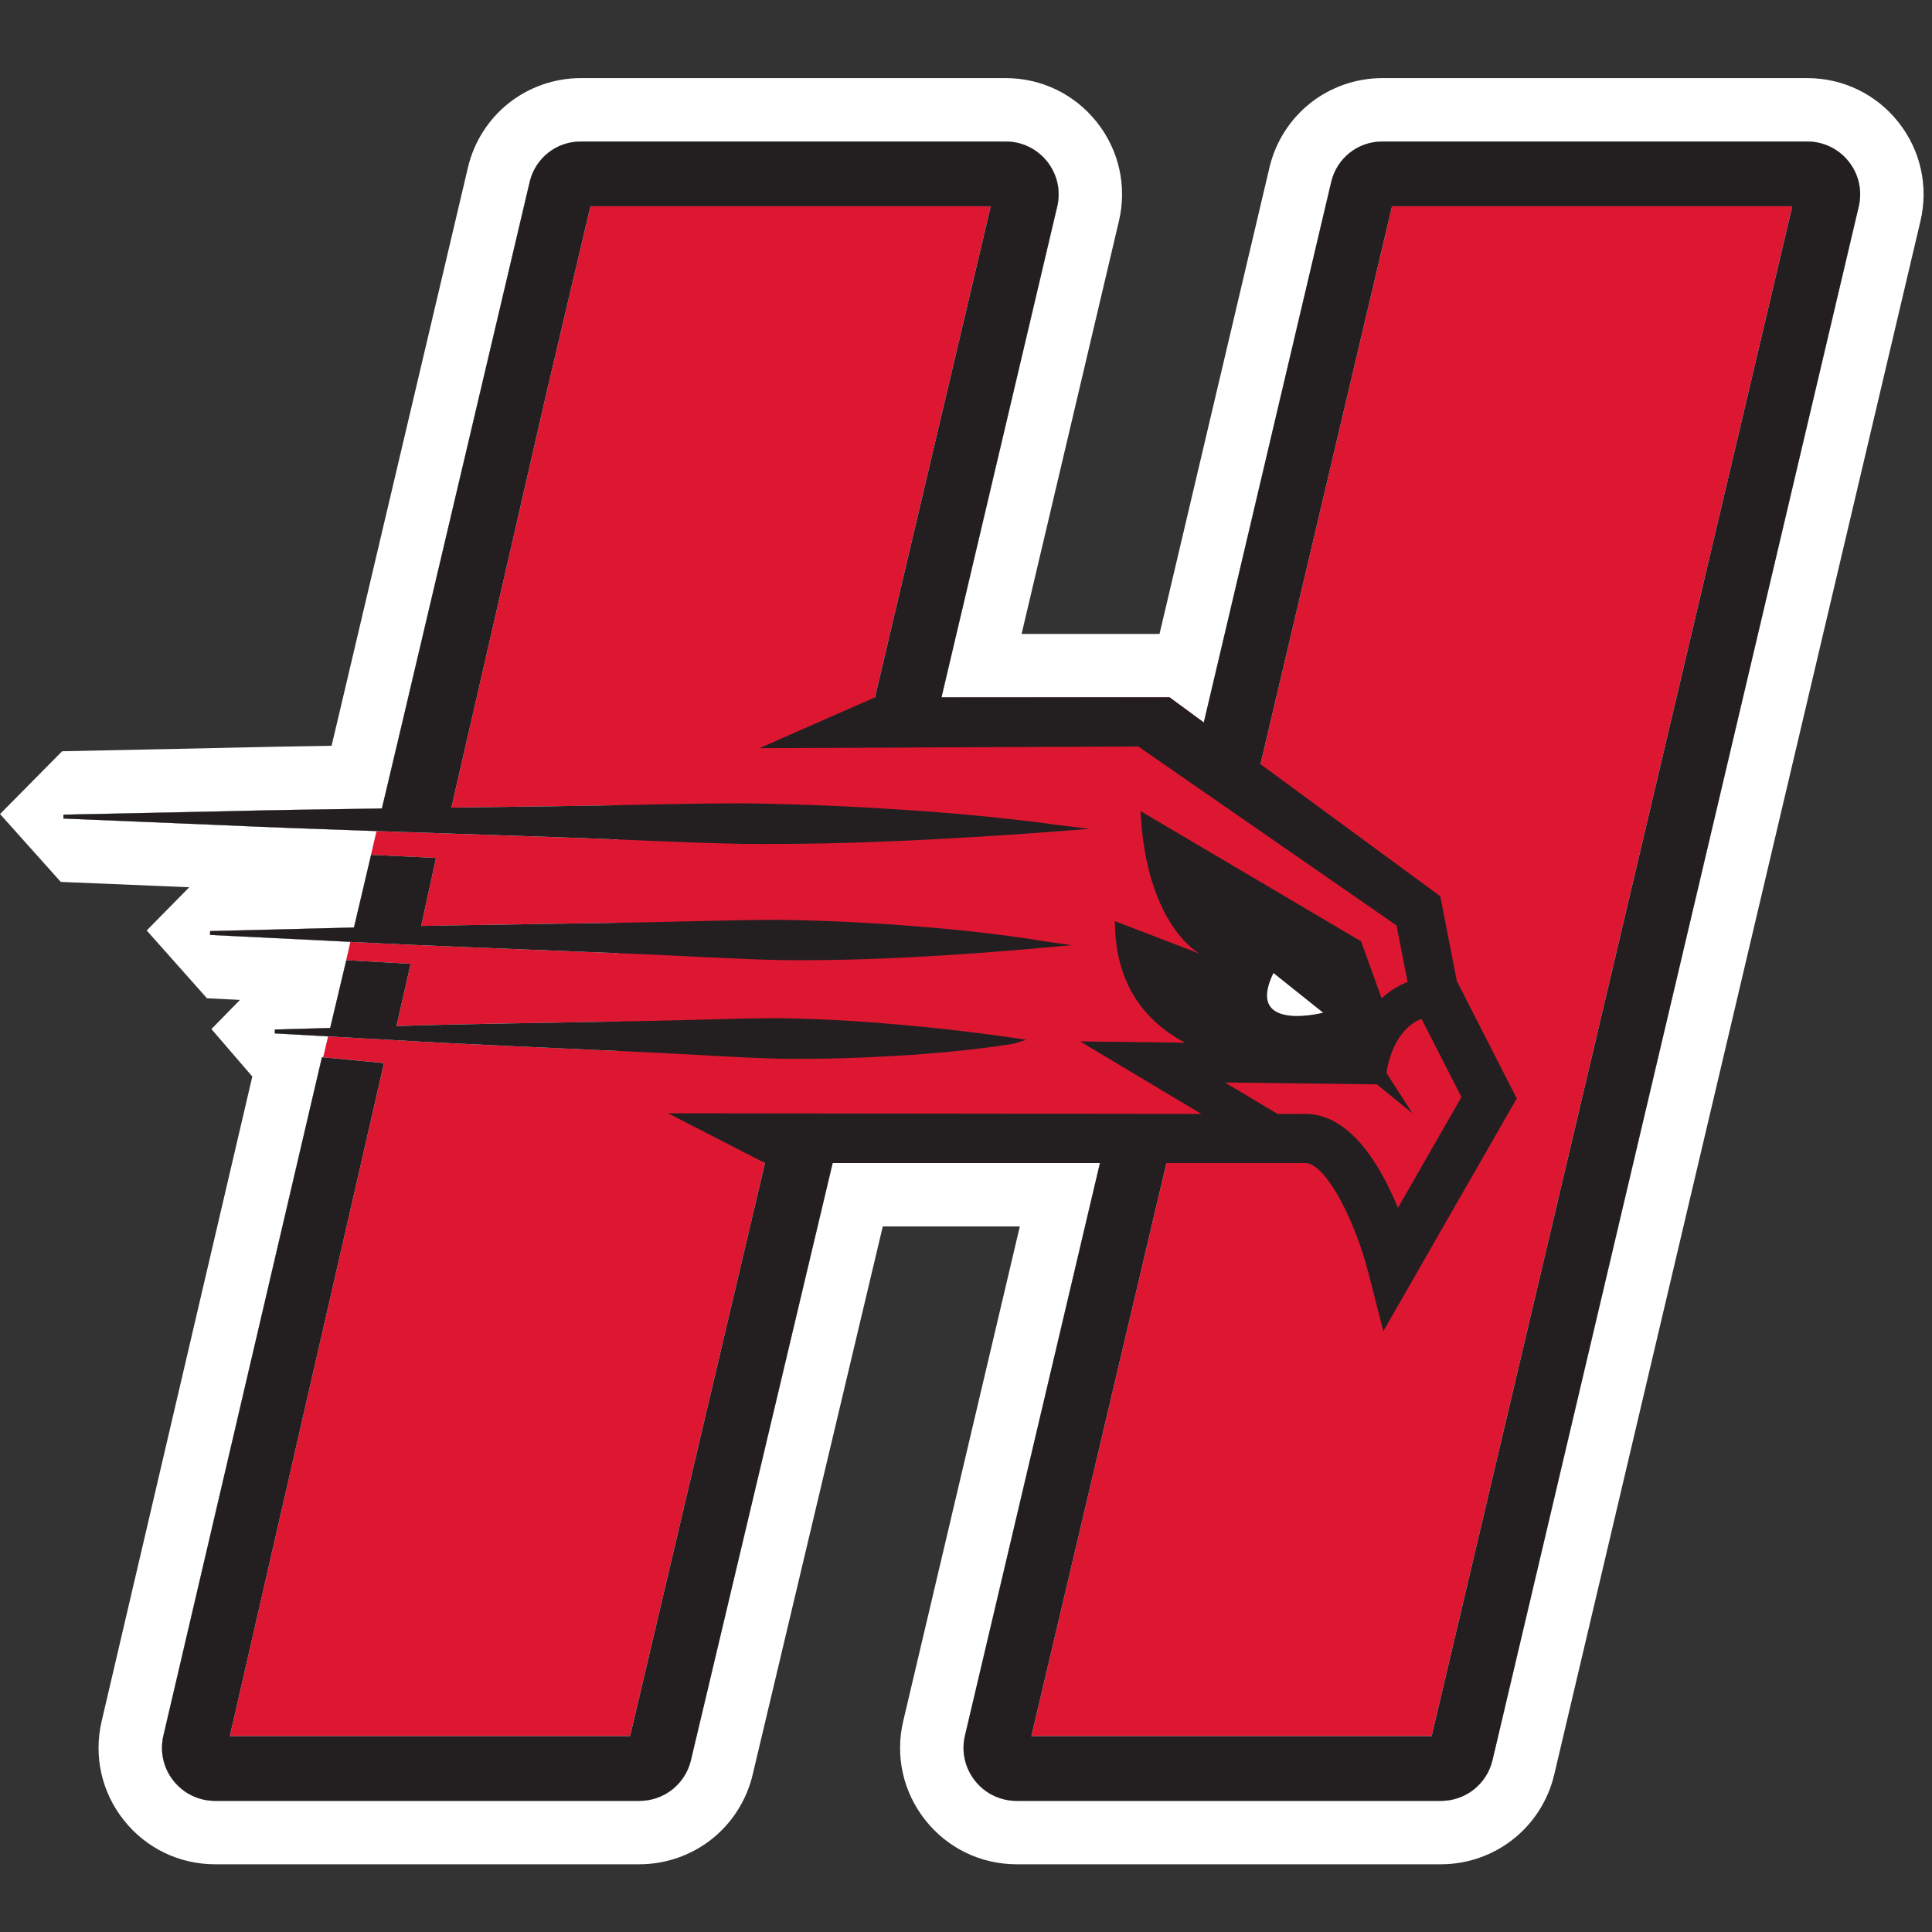 <?xml version="1.0" encoding="UTF-8"?>
<svg width="200px" height="200px" viewBox="0 0 200 200" version="1.1" xmlns="http://www.w3.org/2000/svg" xmlns:xlink="http://www.w3.org/1999/xlink">
    <rect x="0" y="0" width="200" height="200" fill="#333333" stroke="none"/>
    <!-- Generator: Sketch 54.1 (76490) - https://sketchapp.com -->
    <title>hartford</title>
    <desc>Created with Sketch.</desc>
    <g id="hartford" stroke="none" stroke-width="1" fill="none" fill-rule="evenodd">
        <g id="hartford_BGD" transform="translate(0, 0)">
            <g id="hartford" transform="translate(0, 7)">
                <g id="g10" transform="translate(100, 93.49) scale(-1, 1) rotate(-180) translate(-100, -93.49) translate(0, 0.99)" fill-rule="nonzero">
                    <g id="g12">
                        <g id="g14" transform="translate(6.553, 6.553)" fill="#FFFFFF">
                            <path d="M58.673,6.713 L17.237,6.713 L17.237,6.713 L58.672,6.713 L61.776,19.898 L58.673,6.713 Z M27.422,79.154 L27.422,79.149 L27.42,79.149 L27.42,79.154 C27.421,79.154 27.422,79.154 27.422,79.154 Z M114.198,66.043 L114.298,66.043 L114.298,66.038 L114.198,66.038 L114.198,66.043 Z M184.828,169.709 C183.783,171.029 182.217,171.787 180.533,171.787 L136.542,171.787 C134.01,171.787 131.835,170.066 131.253,167.601 L118.062,111.644 L114.514,114.249 L114.287,114.249 L90.911,114.249 L102.888,165.052 C103.275,166.691 102.896,168.389 101.852,169.709 C100.806,171.029 99.241,171.787 97.558,171.787 L53.565,171.787 C51.033,171.787 48.86,170.066 48.279,167.601 L34.986,111.209 L32.98,102.749 C32.797,102.747 32.611,102.744 32.434,102.742 L32.978,102.742 C26.796,102.659 21.021,102.568 16.09,102.442 C6.445,102.24 0.015,102.105 0.015,102.105 L0.011,101.702 C0.011,101.702 6.437,101.434 16.076,101.032 C20.865,100.812 26.45,100.607 32.433,100.402 L31.859,97.945 L31.859,97.945 L30.089,90.428 C29.616,90.415 29.148,90.402 28.692,90.388 C20.595,90.187 15.197,90.053 15.197,90.053 L15.193,89.653 C15.193,89.653 20.588,89.387 28.679,88.988 C29.022,88.97 29.375,88.951 29.727,88.933 L29.29,87.038 L29.29,87.038 L27.627,80.023 C24.052,79.923 21.897,79.862 21.897,79.862 L21.894,79.459 C21.894,79.459 23.968,79.343 27.419,79.15 C27.249,78.43 27.077,77.707 26.906,76.981 L26.774,76.995 L10.363,6.769 C9.975,5.123 10.354,3.421 11.404,2.095 C12.453,0.77 14.024,0.011 15.714,0.011 L59.635,0.011 C62.192,0.011 64.389,1.749 64.976,4.239 L79.644,66.039 L107.311,66.039 L93.339,6.769 C92.951,5.123 93.33,3.421 94.379,2.095 C95.429,0.77 96.999,0.011 98.689,0.011 L142.612,0.011 C145.168,0.011 147.364,1.749 147.953,4.239 L185.864,165.052 C186.249,166.691 185.872,168.389 184.828,169.709 L184.828,169.709 Z" id="path16"></path>
                        </g>
                        <g id="g18" fill="#FFFFFF">
                            <path d="M187.086,184.904 L143.095,184.904 C140.398,184.904 137.752,183.985 135.645,182.318 C133.538,180.65 132.037,178.285 131.417,175.66 L120.033,127.366 L105.755,127.366 L115.83,170.099 C116.679,173.699 115.849,177.43 113.554,180.332 C111.251,183.239 107.811,184.904 104.111,184.904 L60.118,184.904 C57.421,184.904 54.775,183.985 52.669,182.316 C50.562,180.649 49.061,178.285 48.443,175.66 L35.151,119.276 L34.324,115.786 C30.341,115.725 26.206,115.652 22.494,115.557 C12.854,115.356 6.429,115.22 6.429,115.22 L0.004,108.721 L6.29,101.696 C6.291,101.696 11.508,101.479 19.592,101.142 L15.187,96.669 L21.423,89.65 C21.423,89.65 22.662,89.589 24.843,89.481 L21.886,86.462 L26.119,81.548 L10.527,14.827 C9.676,11.216 10.509,7.479 12.812,4.573 C15.111,1.667 18.558,0 22.266,0 L66.188,0 C68.898,0 71.555,0.922 73.672,2.598 C75.786,4.271 77.292,6.642 77.915,9.276 L91.385,66.028 L105.572,66.028 L93.503,14.828 C92.651,11.221 93.483,7.484 95.785,4.575 C98.088,1.666 101.535,0 105.241,0 L149.164,0 C151.874,0 154.531,0.922 156.647,2.598 C158.763,4.272 160.272,6.647 160.893,9.284 L198.804,170.099 C199.654,173.701 198.823,177.432 196.528,180.335 C194.229,183.239 190.789,184.904 187.086,184.904 Z M187.086,178.34 C188.769,178.34 190.335,177.581 191.38,176.262 C192.424,174.941 192.802,173.244 192.416,171.605 L154.505,10.791 C153.916,8.302 151.721,6.564 149.164,6.564 L105.241,6.564 C103.552,6.564 101.981,7.323 100.932,8.648 C99.883,9.974 99.503,11.676 99.892,13.321 L113.864,72.592 L86.197,72.592 L71.529,10.791 C70.942,8.302 68.745,6.564 66.188,6.564 L22.266,6.564 C20.577,6.564 19.005,7.323 17.957,8.648 C16.907,9.974 16.528,11.676 16.916,13.321 L33.327,83.548 L33.459,83.534 C33.63,84.26 33.801,84.983 33.971,85.702 C30.521,85.896 28.447,86.012 28.447,86.012 L28.45,86.415 C28.45,86.415 30.604,86.476 34.18,86.576 L35.843,93.59 L35.843,93.59 L36.28,95.486 C35.928,95.504 35.575,95.523 35.232,95.541 C27.141,95.94 21.746,96.206 21.746,96.206 L21.75,96.606 C21.75,96.606 27.148,96.74 35.244,96.941 C35.701,96.955 36.168,96.968 36.642,96.981 L38.412,104.497 L38.986,106.955 C33.003,107.16 27.418,107.365 22.629,107.585 C12.99,107.987 6.564,108.255 6.564,108.255 L6.568,108.658 C6.568,108.658 12.998,108.793 22.643,108.995 C27.574,109.121 33.349,109.211 39.531,109.295 L38.987,109.295 C39.164,109.297 39.35,109.3 39.533,109.301 L41.538,117.762 L54.832,174.153 C55.413,176.619 57.586,178.34 60.118,178.34 L104.111,178.34 C105.794,178.34 107.359,177.581 108.405,176.262 C109.449,174.941 109.827,173.244 109.441,171.605 L97.464,120.802 L120.839,120.802 L121.067,120.802 L124.615,118.196 L137.807,174.153 C138.388,176.619 140.563,178.34 143.095,178.34 L187.086,178.34 L187.086,178.34 Z" id="path20"></path>
                        </g>
                        <path d="M144.1,171.636 L130.485,113.884 L121.067,120.802 L90.488,120.763 L90.576,120.802 L90.576,120.803 L102.56,171.636 L61.125,171.636 L56.664,152.712 L46.728,109.388 C50.434,109.434 54.219,109.482 58.006,109.536 C59.991,109.561 61.974,109.599 63.946,109.639 L63.946,106.086 C61.963,106.168 59.969,106.247 57.973,106.313 C51.51,106.539 38.988,106.955 38.986,106.955 L38.412,104.497 L45.134,104.177 L43.601,97.138 C43.606,97.138 43.61,97.138 43.615,97.138 C49.853,97.256 56.882,97.345 63.946,97.462 L63.946,94.318 C56.714,94.614 49.52,94.881 43.173,95.158 L43.17,95.158 C40.735,95.265 36.282,95.486 36.279,95.486 L35.843,93.59 L42.509,93.216 L41.041,86.773 C47.436,86.981 55.601,87.092 63.946,87.242 L63.946,84.198 C55.458,84.586 47.154,84.929 40.712,85.324 L40.712,85.323 L33.972,85.702 L33.972,85.703 L33.971,85.703 C33.801,84.983 33.63,84.26 33.459,83.534 L33.474,83.532 L39.749,82.938 L23.789,13.266 L65.225,13.266 L79.19,72.591 L78.874,72.754 L120.786,72.754 L120.786,72.591 L120.75,72.591 L106.765,13.266 L148.202,13.266 L185.535,171.636 L144.1,171.636" id="path22" fill="#DD1731"></path>
                        <polyline id="path24" fill="#FFFFFF" points="136.97 85.701 126.331 85.701 126.331 93.59 136.97 93.59 136.97 85.701"></polyline>
                        <path d="M93.014,86.928 C89.429,87.25 85.247,87.514 80.765,87.585 C76.281,87.59 71.497,87.373 66.715,87.293 C57.425,87.115 48.142,87.004 41.042,86.772 L42.509,93.216 L35.843,93.591 L34.18,86.576 C30.604,86.476 28.45,86.415 28.45,86.415 L28.447,86.012 C28.447,86.012 30.521,85.896 33.973,85.702 L33.973,85.701 L40.712,85.322 L40.712,85.323 C47.846,84.887 57.266,84.514 66.691,84.071 C71.472,83.857 76.251,83.508 80.734,83.389 C85.217,83.334 89.402,83.483 92.99,83.705 C100.167,84.12 104.955,84.949 104.955,84.949 L106.236,85.352 C106.236,85.352 100.183,86.313 93.014,86.928" id="path26" fill="#231F20"></path>
                        <path d="M108.085,95.551 C108.085,95.551 102.697,96.506 94.608,97.115 C90.563,97.434 85.844,97.698 80.785,97.768 C75.725,97.772 70.327,97.557 64.93,97.478 C57.536,97.353 50.142,97.261 43.615,97.138 C43.61,97.138 43.606,97.138 43.601,97.138 L45.135,104.177 L38.412,104.498 L36.642,96.981 C36.168,96.968 35.701,96.955 35.244,96.94 C27.148,96.739 21.75,96.606 21.75,96.606 L21.746,96.206 C21.746,96.206 27.141,95.94 35.232,95.541 C35.578,95.523 35.935,95.503 36.289,95.485 C38.428,95.373 40.735,95.265 43.17,95.158 C43.171,95.158 43.172,95.158 43.173,95.158 C49.801,94.868 57.35,94.591 64.902,94.279 C70.297,94.067 75.69,93.721 80.749,93.601 C85.808,93.547 90.531,93.695 94.581,93.916 C102.679,94.328 110.937,95.15 110.937,95.15 L108.085,95.551" id="path28" fill="#231F20"></path>
                        <g id="g30" transform="translate(6.553, 6.553)" fill="#231F20">
                            <path d="M184.828,169.709 C183.783,171.029 182.217,171.787 180.533,171.787 L136.542,171.787 C134.01,171.787 131.835,170.066 131.253,167.601 L118.062,111.643 L114.515,114.249 L90.911,114.249 L102.888,165.052 C103.275,166.691 102.896,168.389 101.852,169.709 C100.806,171.029 99.241,171.787 97.558,171.787 L53.565,171.787 C51.033,171.787 48.86,170.066 48.279,167.601 L34.986,111.209 L32.98,102.749 C32.797,102.747 32.611,102.744 32.434,102.742 L32.978,102.742 C26.796,102.659 21.021,102.568 16.09,102.442 C6.445,102.24 0.015,102.105 0.015,102.105 L0.011,101.702 C0.011,101.702 6.437,101.434 16.076,101.032 C20.867,100.812 26.453,100.607 32.438,100.402 C38.493,100.194 44.957,99.986 51.421,99.761 C57.847,99.548 64.273,99.199 70.299,99.079 C76.325,99.025 81.952,99.174 86.776,99.396 C96.422,99.811 106.26,100.639 106.26,100.639 L102.864,101.042 C102.864,101.042 96.445,102.003 86.808,102.618 C81.989,102.94 76.367,103.205 70.341,103.275 C64.314,103.28 57.883,103.064 51.454,102.984 C47.666,102.93 43.881,102.882 40.176,102.835 L50.11,146.16 L54.572,165.084 L96.008,165.084 L84.024,114.25 L84.024,114.249 L72.067,108.987 L111.283,109.162 L138.017,90.634 L139.161,84.781 C138.12,84.381 137.226,83.792 136.473,83.087 L134.351,88.987 L111.515,102.472 C112.081,90.625 117.631,87.713 117.631,87.713 L108.863,91.08 C108.863,84.345 112.189,80.589 116.12,78.497 L105.26,78.631 L117.799,71.126 L62.608,71.188 L72.637,66.039 L58.673,6.713 L17.237,6.713 L33.197,76.385 L26.921,76.98 L26.774,76.995 L10.363,6.769 C9.975,5.123 10.354,3.421 11.404,2.095 C12.453,0.77 14.024,0.011 15.714,0.011 L59.635,0.011 C62.192,0.011 64.389,1.749 64.976,4.239 L79.644,66.039 L107.311,66.039 L93.339,6.769 C92.951,5.123 93.33,3.421 94.379,2.095 C95.429,0.77 96.999,0.011 98.689,0.011 L142.612,0.011 C145.168,0.011 147.364,1.749 147.953,4.239 L185.864,165.052 C186.249,166.691 185.872,168.389 184.828,169.709 L184.828,169.709 Z M125.273,85.71 L130.417,81.603 C130.417,81.603 127.788,80.922 126.07,81.485 C124.762,81.905 123.977,83.034 125.273,85.71 L125.273,85.71 Z M135.061,74.195 L135.977,74.189 L139.653,71.196 L136.98,75.362 L137.068,75.907 C137.099,76.095 137.763,79.879 140.603,80.965 L144.737,72.869 L138.16,61.399 C136.344,65.836 133.202,71.131 128.544,71.131 C128.458,71.131 128.372,71.129 128.287,71.126 L125.695,71.126 L120.264,74.377 L135.061,74.195 Z M141.649,6.713 L100.213,6.713 L114.198,66.039 L128.345,66.039 L128.477,66.042 C128.496,66.043 128.518,66.044 128.539,66.044 C130.703,66.044 133.729,60.069 135.115,54.63 L136.645,48.627 L150.46,72.727 L144.261,84.87 L142.545,93.659 L123.933,107.331 L137.549,165.084 L178.983,165.084 L141.649,6.713 L141.649,6.713 Z" id="path32"></path>
                        </g>
                    </g>
                </g>
            </g>
        </g>
    </g>
</svg>